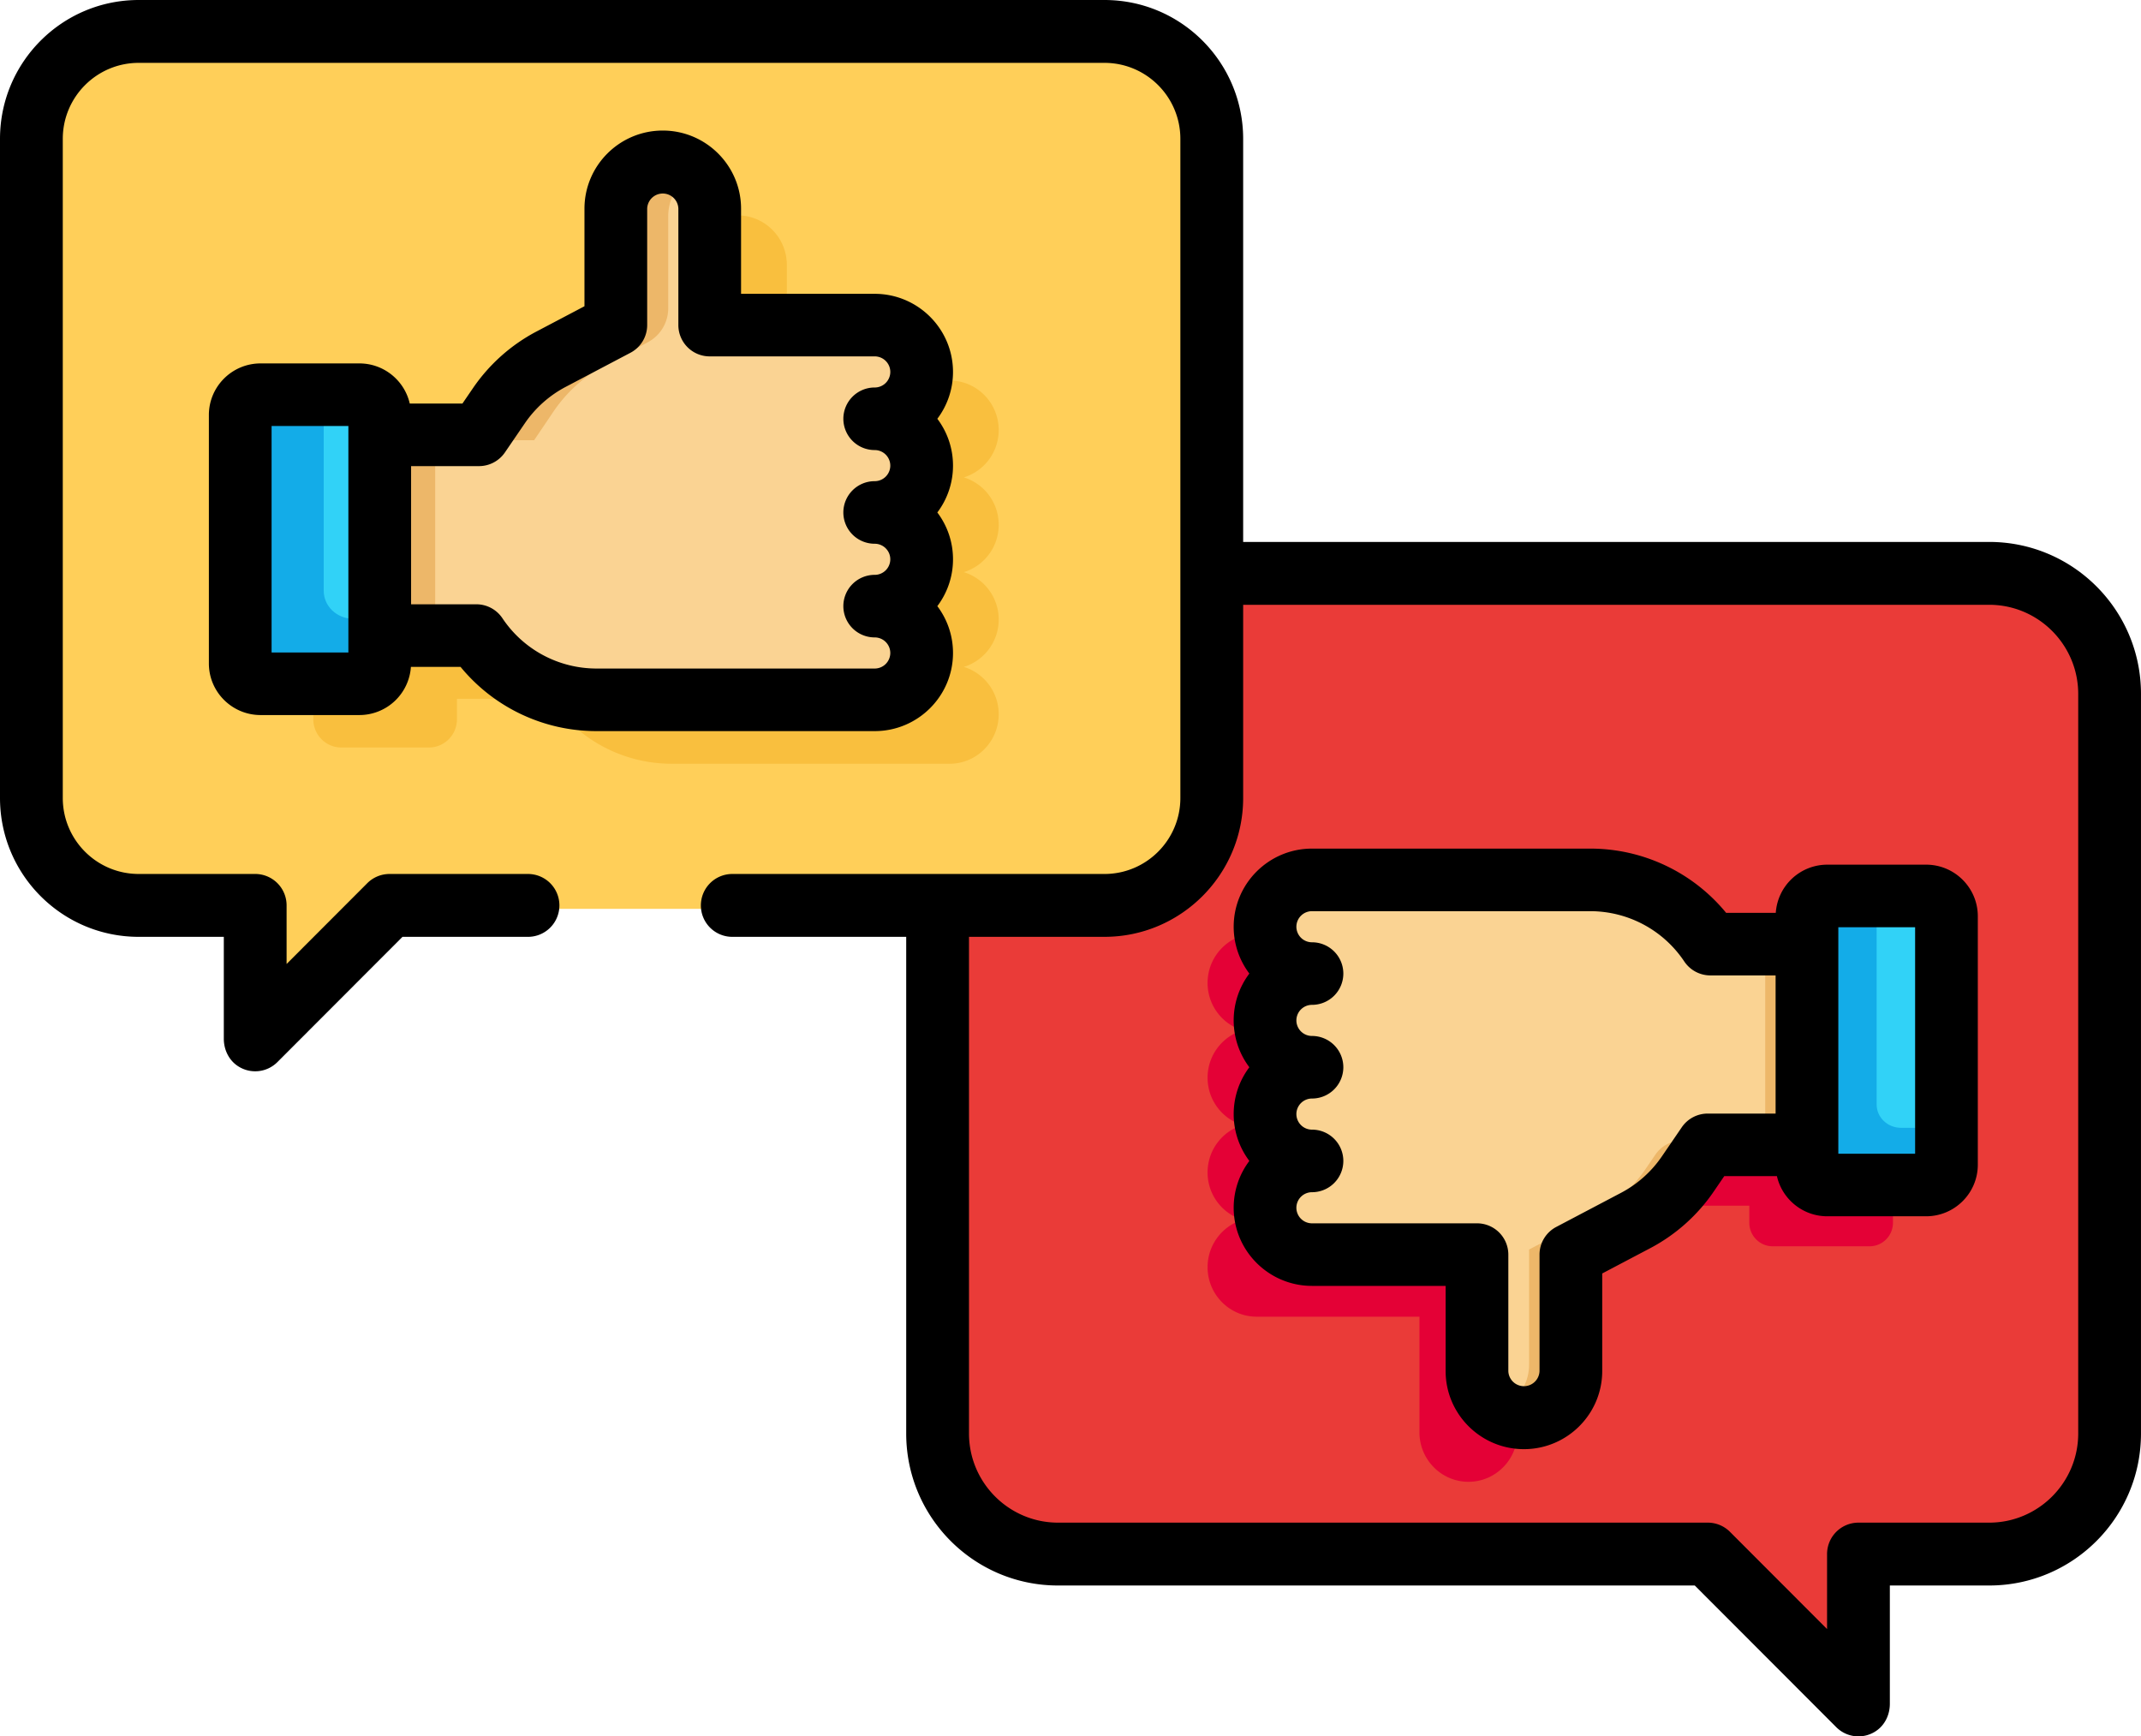 <svg width="328" height="266" xmlns="http://www.w3.org/2000/svg"><g fill-rule="nonzero" fill="none"><path d="M306.145 87H144v132.025c0 10.374 8.441 18.784 18.854 18.784h99.855l18.346 18.28c1.955 1.947 5.297.568 5.297-2.186v-16.094h19.794c10.413 0 18.854-8.41 18.854-18.784v-113.24C325 95.41 316.557 87 306.145 87z" fill="#EA3B38"/><path d="M286.43 145.488h-14.861c-1.973 0-3.572 1.614-3.572 3.606v3.859h-14.301c-4.187-6.235-11.126-9.953-18.597-9.953H192.51c-4.141 0-7.51 3.401-7.51 7.58a7.586 7.586 0 005.338 7.257 7.586 7.586 0 00-5.338 7.258c0 3.417 2.253 6.314 5.338 7.256A7.586 7.586 0 00185 179.61a7.586 7.586 0 005.338 7.257 7.586 7.586 0 00-5.338 7.257c0 4.18 3.37 7.58 7.51 7.58h24.949v17.717c0 4.18 3.369 7.58 7.51 7.58 4.14 0 7.51-3.401 7.51-7.58v-17.845l9.758-5.199a22.615 22.615 0 008.074-7.278l2.971-4.399h14.713v2.615c0 1.992 1.599 3.606 3.572 3.606h14.86c1.974 0 3.573-1.614 3.573-3.606V149.09c.003-1.988-1.597-3.603-3.57-3.603z" fill="#E40136"/><path d="M234.142 218c-4.159 0-7.541-3.401-7.541-7.58v-17.717h-25.058c-4.16 0-7.543-3.4-7.543-7.58a7.59 7.59 0 015.362-7.257 7.59 7.59 0 01-5.362-7.257 7.59 7.59 0 015.362-7.258 7.59 7.59 0 01-5.362-7.256 7.59 7.59 0 015.362-7.258A7.59 7.59 0 01194 141.58c0-4.18 3.384-7.58 7.543-7.58h42.774c7.503 0 14.472 3.718 18.677 9.953H278v31.75h-15.42l-2.984 4.398a22.68 22.68 0 01-8.109 7.278l-9.801 5.2v17.844c0 4.177-3.384 7.577-7.544 7.577z" fill="#FAD393"/><g fill="#EDB769"><path d="M270.43 143.368h6.961v31.372h-6.961zM252.097 179.087a22.444 22.444 0 01-8.078 7.192l-9.764 5.137v17.632c0 2.878-1.64 5.379-4.034 6.633a7.487 7.487 0 004.12.83c3.934-.331 6.875-3.776 6.875-7.711v-17.386l9.764-5.137a22.455 22.455 0 008.079-7.191l2.973-4.347h-4.374a4.901 4.901 0 00-4.045 2.13l-1.516 2.218z"/></g><path d="M276 177.429V139.57c0-1.972 1.671-3.571 3.734-3.571h15.532c2.063 0 3.734 1.599 3.734 3.571v37.858c0 1.972-1.671 3.571-3.734 3.571h-15.532c-2.063 0-3.734-1.599-3.734-3.571z" fill="#31D2F7"/><path d="M291.233 172.772c-2.062 0-3.733-1.599-3.733-3.572V136h-7.766c-2.063 0-3.734 1.599-3.734 3.571v37.858c0 1.972 1.671 3.571 3.734 3.571h15.532c2.063 0 3.734-1.599 3.734-3.571v-4.657h-7.767z" fill="#13ACE8"/><path d="M37.388 139.23H19.811C10.527 139.23 3 131.676 3 122.36V20.87C3 11.553 10.526 4 19.811 4H168.19C177.473 4 185 11.553 185 20.87v101.49c0 9.316-7.526 16.87-16.811 16.87H58.474l-15.797 15.853c-1.952 1.959-5.289.572-5.289-2.198V139.23z" fill="#FFCF59"/><path d="M153 80.39a7.585 7.585 0 00-5.338-7.257A7.585 7.585 0 00153 65.876c0-4.18-3.37-7.58-7.51-7.58h-24.948V40.58c0-4.18-3.369-7.58-7.51-7.58-4.14 0-7.51 3.4-7.51 7.58v17.844l-9.758 5.199a22.615 22.615 0 00-8.073 7.278l-2.972 4.398H70.007v-1.89c0-2.392-1.921-4.33-4.29-4.33H52.29c-2.37 0-4.291 1.939-4.291 4.33v36.772c0 2.392 1.921 4.33 4.291 4.33h13.423c2.37 0 4.29-1.938 4.29-4.33v-3.133h14.301C88.492 113.282 95.43 117 102.901 117h42.589c4.14 0 7.51-3.4 7.51-7.58a7.586 7.586 0 00-5.339-7.257A7.586 7.586 0 00153 94.906a7.585 7.585 0 00-5.339-7.256A7.59 7.59 0 00153 80.39z" fill="#F9BF3E"/><path d="M91.684 109c-7.503 0-14.472-3.718-18.677-9.952H58v-31.75h15.42l2.984-4.398a22.68 22.68 0 018.109-7.278l9.802-5.2V32.58c0-4.18 3.384-7.58 7.542-7.58 4.159 0 7.542 3.401 7.542 7.58v17.716h25.058c4.16 0 7.543 3.401 7.543 7.58a7.59 7.59 0 01-5.362 7.257A7.59 7.59 0 01142 72.39a7.59 7.59 0 01-5.362 7.257A7.59 7.59 0 01142 86.904a7.59 7.59 0 01-5.362 7.257 7.59 7.59 0 015.362 7.257c0 4.18-3.384 7.58-7.543 7.58H91.683V109h.001z" fill="#FAD393"/><g fill="#EDB769"><path d="M58.289 67.435h8.382v31.372h-8.382zM84.764 63.088a22.258 22.258 0 017.973-7.192l6.53-3.48a5.889 5.889 0 003.105-5.202V33.127c0-2.56 1.28-4.821 3.226-6.173a7.326 7.326 0 00-4.968-1.277c-3.813.396-6.64 3.78-6.64 7.651V50.76l-9.635 5.137a22.252 22.252 0 00-7.972 7.192l-2.935 4.346h8.382l2.934-4.347z"/></g><path d="M36 102.71V66.29c0-2.37 2.008-4.29 4.485-4.29h14.03C56.992 62 59 63.92 59 66.29v36.42c0 2.37-2.008 4.29-4.485 4.29h-14.03c-2.477 0-4.485-1.92-4.485-4.29z" fill="#31D2F7"/><path d="M54.077 94.78c-2.478 0-4.485-1.92-4.485-4.29V62h-9.107C38.008 62 36 63.92 36 66.29v36.42c0 2.37 2.008 4.29 4.485 4.29h14.03c2.477 0 4.485-1.92 4.485-4.29v-7.93h-4.923z" fill="#13ACE8"/><path d="M143.599 92.857c1.507-2 2.401-4.486 2.401-7.176 0-2.689-.894-5.175-2.401-7.174A11.887 11.887 0 00146 71.33c0-2.689-.894-5.175-2.401-7.175 1.507-2 2.401-4.486 2.401-7.175 0-6.6-5.38-11.968-11.995-11.968H113.53V31.967c0-6.599-5.38-11.967-11.994-11.967-6.615 0-11.996 5.368-11.996 11.967v14.947l-7.37 3.881a27.029 27.029 0 00-9.69 8.634l-1.637 2.394h-8.068c-.8-3.515-3.953-6.15-7.716-6.15H39.918c-4.366 0-7.918 3.544-7.918 7.9v38.068c0 4.356 3.552 7.899 7.918 7.899H55.06a7.914 7.914 0 007.891-7.38h7.605A26.918 26.918 0 0091.403 112h42.602c6.614 0 11.995-5.368 11.995-11.967 0-2.69-.894-5.176-2.401-7.176zM53.37 99.956H41.607v-34.7h11.765V99.956zm80.634-31.01a2.39 2.39 0 012.389 2.384 2.39 2.39 0 01-2.39 2.383 4.797 4.797 0 00-4.803 4.792 4.797 4.797 0 004.804 4.792c1.317 0 2.389 1.07 2.389 2.383a2.39 2.39 0 01-2.39 2.384 4.797 4.797 0 00-4.803 4.791 4.797 4.797 0 004.804 4.792 2.39 2.39 0 012.389 2.384 2.39 2.39 0 01-2.39 2.383H91.404c-5.815 0-11.21-2.88-14.435-7.707a4.805 4.805 0 00-3.996-2.134h-9.994V71.405h10.404a4.806 4.806 0 003.968-2.092l3.067-4.487a17.392 17.392 0 016.236-5.556l9.932-5.23a4.791 4.791 0 002.561-4.237V31.967a2.39 2.39 0 014.778 0v17.836a4.797 4.797 0 004.803 4.792h25.277a2.39 2.39 0 012.39 2.384 2.39 2.39 0 01-2.39 2.383 4.797 4.797 0 00-4.803 4.792 4.797 4.797 0 004.804 4.792zM295.083 132.46H279.94a7.914 7.914 0 00-7.892 7.38h-7.605a26.918 26.918 0 00-20.845-9.84h-42.603c-6.614 0-11.995 5.368-11.995 11.968 0 2.69.894 5.175 2.401 7.175A11.886 11.886 0 00189 156.32c0 2.689.894 5.175 2.401 7.175a11.887 11.887 0 00-2.401 7.175c0 2.69.894 5.176 2.401 7.176A11.886 11.886 0 00189 185.02c0 6.6 5.381 11.968 11.995 11.968h20.474v13.044c0 6.6 5.38 11.968 11.995 11.968 6.614 0 11.995-5.368 11.995-11.968v-14.947l7.37-3.881a27.029 27.029 0 009.69-8.634l1.637-2.395h8.067c.8 3.516 3.953 6.15 7.716 6.15h15.143c4.366 0 7.918-3.543 7.918-7.899v-38.069c0-4.353-3.551-7.897-7.917-7.897zm-33.464 38.133a4.806 4.806 0 00-3.969 2.093l-3.067 4.487a17.392 17.392 0 01-6.236 5.556l-9.932 5.23a4.791 4.791 0 00-2.561 4.238v17.836a2.39 2.39 0 01-4.778 0v-17.836a4.797 4.797 0 00-4.803-4.792h-25.278a2.39 2.39 0 01-2.39-2.384 2.39 2.39 0 012.39-2.384 4.797 4.797 0 004.803-4.792 4.797 4.797 0 00-4.803-4.792 2.39 2.39 0 01-2.39-2.383 2.39 2.39 0 012.39-2.384 4.797 4.797 0 004.803-4.792 4.797 4.797 0 00-4.803-4.792 2.389 2.389 0 01-2.39-2.383 2.39 2.39 0 012.39-2.383 4.797 4.797 0 004.803-4.792 4.797 4.797 0 00-4.803-4.792 2.39 2.39 0 01-2.39-2.384 2.39 2.39 0 012.39-2.383h42.602c5.814 0 11.21 2.88 14.435 7.707a4.805 4.805 0 003.996 2.134h9.993v21.169h-10.404v-.002h.002zm31.775 6.15H281.63v-34.699h11.765v34.7z" fill="#000"/><path d="M304.741 83.02h-114.29V21.277C190.451 9.526 180.937 0 169.201 0H21.25C9.515 0 0 9.526 0 21.277V122.24c0 11.752 9.515 21.277 21.25 21.277h13.038v15.612c0 1.613.719 3.184 2.04 4.108a4.81 4.81 0 006.17-.532l19.164-19.188h19.23a4.812 4.812 0 004.808-4.815 4.812 4.812 0 00-4.809-4.815h-21.22a4.81 4.81 0 00-3.402 1.41l-12.362 12.378V138.7a4.812 4.812 0 00-4.809-4.815H21.251c-6.424 0-11.633-5.214-11.633-11.646V21.277c0-6.432 5.208-11.647 11.633-11.647H169.2c6.424 0 11.632 5.214 11.632 11.647V122.24c0 6.432-5.208 11.647-11.632 11.647h-57.016a4.812 4.812 0 00-4.81 4.815 4.812 4.812 0 004.81 4.815h26.646V219.6c0 12.862 10.413 23.287 23.259 23.287h97.549l21.676 21.703a4.807 4.807 0 006.17.533c1.322-.924 2.04-2.496 2.04-4.109v-18.127h15.216c12.846 0 23.259-10.426 23.259-23.287V106.308c0-12.862-10.413-23.288-23.259-23.288zm13.64 136.58c0 7.53-6.119 13.657-13.64 13.657h-20.026a4.811 4.811 0 00-4.81 4.815v11.488l-14.874-14.893a4.808 4.808 0 00-3.401-1.41h-99.54c-7.521 0-13.64-6.126-13.64-13.657v-76.084h20.75c11.718 0 21.251-9.544 21.251-21.276V92.65h114.29c7.52 0 13.64 6.127 13.64 13.657V219.6z" fill="#000"/></g></svg>
